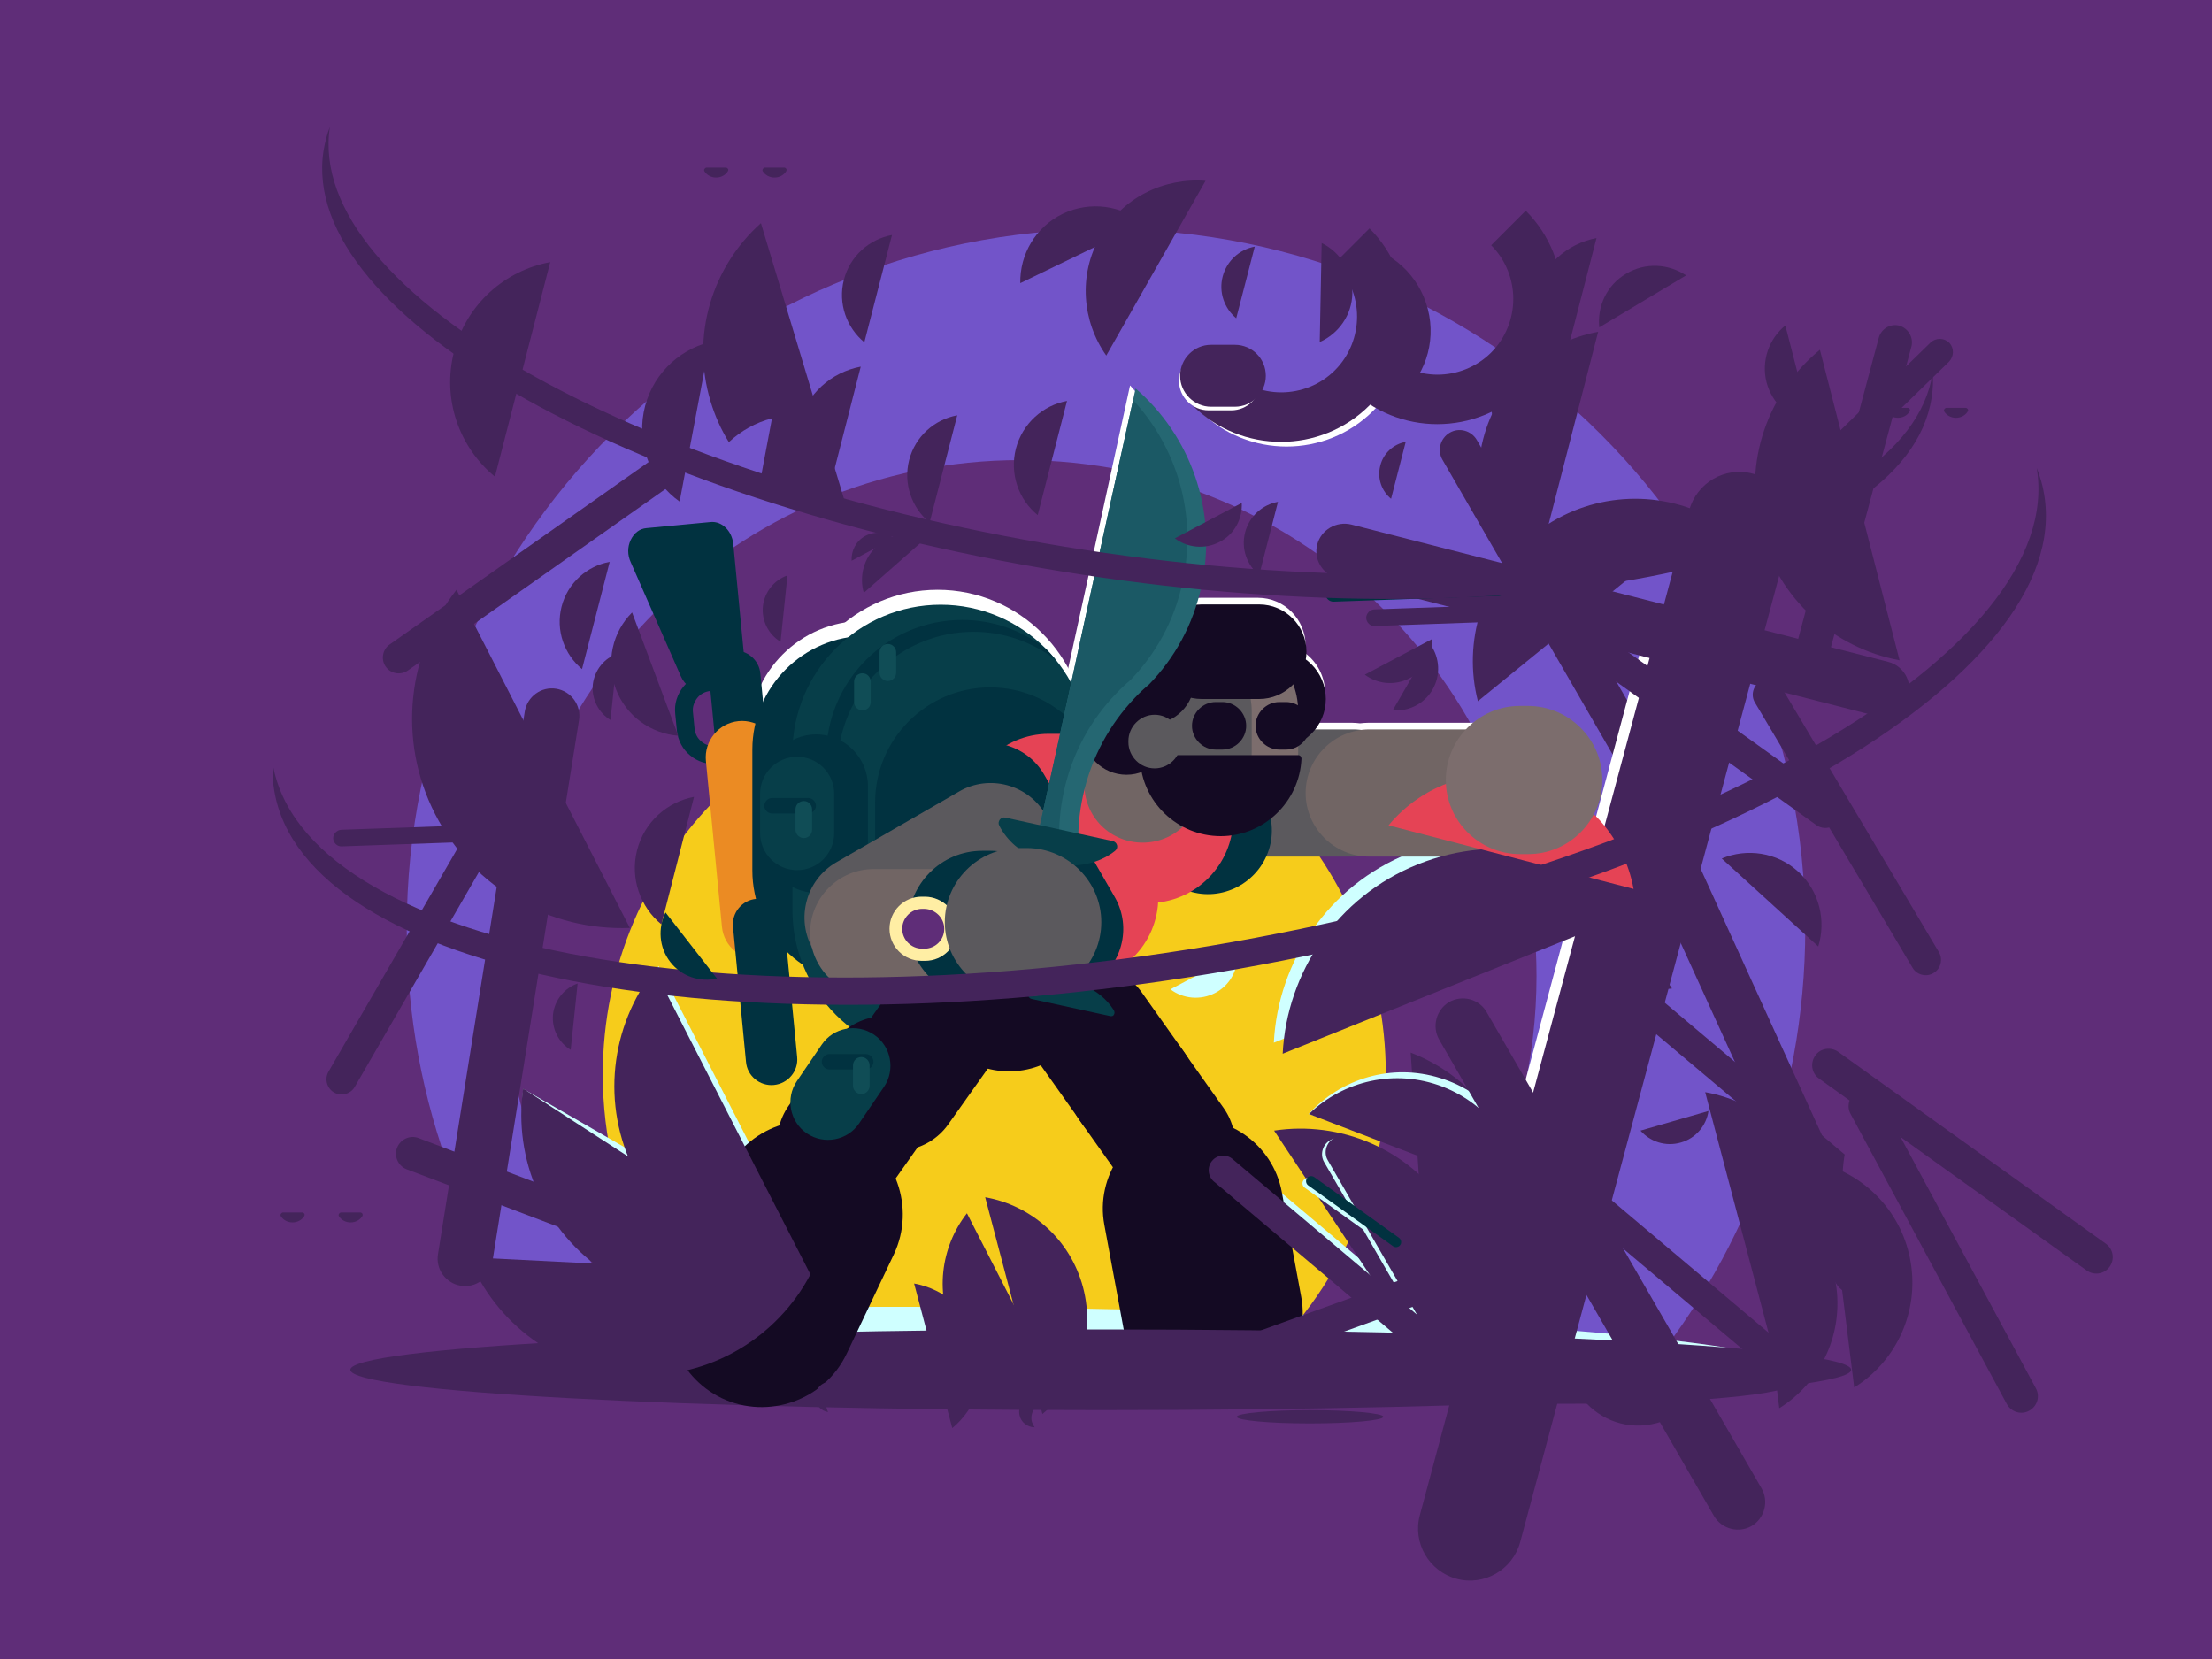 <?xml version="1.0" encoding="utf-8"?>
<!-- Generator: Adobe Illustrator 24.0.3, SVG Export Plug-In . SVG Version: 6.00 Build 0)  -->
<svg version="1.1" id="Layer_1" xmlns="http://www.w3.org/2000/svg" xmlns:xlink="http://www.w3.org/1999/xlink" x="0px" y="0px"
	 viewBox="0 0 800 600" style="enable-background:new 0 0 800 600;" xml:space="preserve">
<style type="text/css">
	.st0{fill-rule:evenodd;clip-rule:evenodd;fill:#5F2D78;}
	.st1{fill-rule:evenodd;clip-rule:evenodd;fill:#7254C9;}
	.st2{fill-rule:evenodd;clip-rule:evenodd;fill:#44245B;}
	.st3{fill-rule:evenodd;clip-rule:evenodd;fill:#FFFFFF;}
	.st4{fill-rule:evenodd;clip-rule:evenodd;fill:#F6CC1B;}
	.st5{fill-rule:evenodd;clip-rule:evenodd;fill:#CFFFFF;}
	.st6{fill-rule:evenodd;clip-rule:evenodd;fill:#013240;}
	.st7{fill-rule:evenodd;clip-rule:evenodd;fill:#EB8B23;}
	.st8{fill-rule:evenodd;clip-rule:evenodd;fill:#5B595D;}
	.st9{fill-rule:evenodd;clip-rule:evenodd;fill:#073E49;}
	.st10{fill-rule:evenodd;clip-rule:evenodd;fill:#140A23;}
	.st11{fill-rule:evenodd;clip-rule:evenodd;fill:#E54355;}
	.st12{fill-rule:evenodd;clip-rule:evenodd;fill:#716564;}
	.st13{fill-rule:evenodd;clip-rule:evenodd;fill:#7C6D6D;}
	.st14{fill-rule:evenodd;clip-rule:evenodd;fill:#104D56;}
	.st15{fill-rule:evenodd;clip-rule:evenodd;fill:#9FA69C;}
	.st16{fill-rule:evenodd;clip-rule:evenodd;fill:#FFEEA4;}
	.st17{fill-rule:evenodd;clip-rule:evenodd;fill:#256772;}
	.st18{fill-rule:evenodd;clip-rule:evenodd;fill:#1B5965;}
</style>
<rect x="0" class="st0" width="800" height="600"/>
<path class="st1" d="M400,82.9c139.7,0,252.9,113.2,252.9,252.9c0,63-23.1,120.7-61.2,164.9H208.3c-38.1-44.3-61.2-101.9-61.2-164.9
	C147.1,196.1,260.3,82.9,400,82.9z"/>
<path class="st0" d="M369.1,166.4c103.1,0,186.6,83.6,186.6,186.6c0,59.7-28,112.9-71.7,147.1H254.2
	c-43.6-34.2-71.7-87.3-71.7-147.1C182.5,250,266.1,166.4,369.1,166.4z"/>
<path class="st2" d="M534.1,159.1l71.7,124.2c2,3.4,0.8,7.8-2.6,9.8h0c-3.4,2-7.8,0.8-9.8-2.6l-71.7-124.2c-2-3.4-0.8-7.8,2.6-9.8
	l0,0C527.7,154.5,532.1,155.7,534.1,159.1z"/>
<path class="st3" d="M455,216.2h-20.8c-9.4,0-17.1,7.7-17.1,17.1l0,0c0,5.8,2.9,10.9,7.3,14c-0.2,1-0.3,2.1-0.3,3.1v0
	c0,4.9,2,9.3,5.2,12.6c-8.5,3.4-14.5,11.7-14.5,21.4l0,0c0,12.7,10.4,23,23,23H489c1,0,2-0.1,2.9-0.2c1,0.1,1.9,0.2,2.9,0.2H546
	c12.7,0,23-10.4,23-23l0,0c0-12.7-10.4-23-23-23h-51.2c-1,0-2,0.1-2.9,0.2c-1-0.1-1.9-0.2-2.9-0.2h-13.6c2.4-3,3.8-6.8,3.8-10.9v0
	c0-5.9-2.9-11.1-7.2-14.3c0.2-0.9,0.2-1.9,0.2-2.8l0,0C472.1,223.9,464.4,216.2,455,216.2z"/>
<polygon class="st3" points="524.6,492 596,225.2 607.4,225.2 536,492 "/>
<path class="st3" d="M434,148.6c8.6,8.6,20,12.9,31.3,12.9c11.3,0,22.7-4.3,31.3-12.9c8.6-8.6,12.9-20,12.9-31.3c0-3-0.3-6.1-0.9-9
	h-3.8c0.1,0.9,0.1,1.8,0.1,2.7c0,11.3-4.3,22.7-12.9,31.3c-8.6,8.6-20,12.9-31.3,12.9c-8.9,0-17.8-2.6-25.3-7.9L434,148.6z"/>
<path class="st4" d="M359.6,247c78.2,0,141.6,63.4,141.6,141.6c0,45.3-21.3,85.6-54.4,111.5H272.4c-33.1-25.9-54.4-66.2-54.4-111.5
	C218,310.4,281.4,247,359.6,247z"/>
<path class="st5" d="M296.4,455.5c-21,14.8-49.6,17.1-73.3,3.4c-23.8-13.7-36.2-39.5-33.9-65.1L296.4,455.5z"/>
<path class="st5" d="M294.6,459.5c-25.7,1-50.9-12.6-63.4-37c-12.5-24.4-8.9-52.8,7-73.1L294.6,459.5z"/>
<path class="st5" d="M592.3,324.2c-21.5-20.2-53.5-27.3-82.7-15.6c-29.2,11.7-47.4,39-48.9,68.5L592.3,324.2z"/>
<path class="st5" d="M380,473.1c149.9,2.2,271.4,12.5,271.4,22.9c0,1.4-2.1,2.6-6,3.9l-368.5-5.5V473
	C308.7,472.5,343.5,472.5,380,473.1z"/>
<path class="st3" d="M312.1,224.6L312.1,224.6c22.6,0,41.1,18.5,41.1,41.1v43.7c0,22.6-18.5,41.1-41.1,41.1h0
	c-22.6,0-41.1-18.5-41.1-41.1v-43.7C271,243.1,289.5,224.6,312.1,224.6z"/>
<path class="st3" d="M339.1,213.3L339.1,213.3c29.5,0,53.6,24.1,53.6,53.6v56.9c0,29.5-24.1,53.6-53.6,53.6h0
	c-29.5,0-53.6-24.1-53.6-53.6v-56.9C285.5,237.4,309.6,213.3,339.1,213.3z"/>
<path class="st5" d="M447.9,418.3l81.2,68.5c2.2,1.9,2.5,5.3,0.6,7.5v0c-1.9,2.2-5.3,2.5-7.5,0.6l-81.3-68.5
	c-2.2-1.9-2.5-5.3-0.6-7.5l0,0C442.3,416.7,445.7,416.4,447.9,418.3z"/>
<path class="st3" d="M408.7,139.4L393.5,209l-11.6,52.9l-7.9,35.8l8,1.8c-0.2-6.2,0.3-12.4,1.7-18.7c3-13.8,9.8-25.9,18.9-35.3l0,0
	l0,0c1.6-1.7,3.3-3.3,5.1-4.8c9.2-9.5,15.9-21.5,18.9-35.4C432,180.8,424.5,156.5,408.7,139.4z"/>
<path class="st2" d="M517.8,495.8c21.1-11.5,34.7-34.5,33-60c-1.7-25.5-18.2-46.5-40.6-55.1L517.8,495.8z"/>
<path class="st2" d="M524.6,505.1c12.6-20.4,13-47.2-1.2-68.5c-14.1-21.3-38.9-31.3-62.6-27.7L524.6,505.1z"/>
<path class="st5" d="M474,426.4l14.4,10.3l-9.5-16.4c-1.6-2.7-0.6-6.3,2.1-7.9h0c2.7-1.6,6.3-0.6,7.9,2.1l57.6,99.7
	c1.6,2.7,0.6,6.3-2.1,7.9h0c-2.7,1.6-6.3,0.6-7.9-2.1L493,444.7l-21.2-15.2c-0.8-0.6-1-1.8-0.4-2.6l0,0
	C472,426,473.1,425.8,474,426.4z"/>
<path class="st5" d="M552.7,427.6c-2.3-17.1-14.2-32.3-31.8-37.7c-17.6-5.5-36,0.2-47.6,13L552.7,427.6z"/>
<g>
	<path class="st6" d="M271.3,302.6L271.3,302.6c-5.1,0.5-9.7-3.3-10.1-8.4l-4.7-48.8c-0.5-5.1,3.3-9.7,8.4-10.1l0,0
		c5.1-0.5,9.7,3.3,10.1,8.4l4.7,48.8C280.1,297.5,276.3,302.1,271.3,302.6z"/>
	<path class="st6" d="M253.6,249.5l9.2-0.9c4.1-0.4,7-4.6,6.5-9.3l-4.1-42.6c-0.5-4.7-4.1-8.3-8.2-7.9l-23.2,2.2
		c-2.5,0.2-4.5,1.8-5.7,4.3c-1.2,2.5-1.2,5.4,0,8l18.1,41.2C247.7,247.9,250.5,249.8,253.6,249.5z"/>
	<path class="st6" d="M256.2,243.5c-3.7,0.4-6.9,2.2-9,4.8c-2.2,2.7-3.4,6.1-3,9.8l0.6,6.1c0.4,3.7,2.2,6.9,4.8,9
		c2.6,2.2,6.1,3.4,9.8,3c3.7-0.4,6.8-2.2,9-4.8c2.2-2.6,3.4-6.1,3-9.8l-0.6-6.1c-0.4-3.7-2.2-6.8-4.8-9l0,0
		C263.4,244.3,259.9,243.1,256.2,243.5L256.2,243.5z M252.2,252.4c1.1-1.4,2.8-2.3,4.7-2.5c1.9-0.2,3.7,0.4,5.1,1.5l0,0
		c1.4,1.1,2.3,2.8,2.5,4.7l0.6,6.1c0.2,1.9-0.4,3.7-1.6,5.1c-1.1,1.4-2.8,2.3-4.7,2.5c-1.9,0.2-3.7-0.4-5.1-1.6
		c-1.4-1.1-2.3-2.8-2.5-4.7l-0.6-6.1C250.4,255.6,251.1,253.8,252.2,252.4z"/>
	<path class="st7" d="M275.5,347L275.5,347c-7.2,0.7-13.7-4.6-14.4-11.8l-5.8-60c-0.7-7.2,4.6-13.7,11.8-14.4l0,0
		c7.2-0.7,13.7,4.6,14.4,11.8l5.8,60C288.1,339.8,282.7,346.3,275.5,347z"/>
	<path class="st6" d="M279.9,392.4L279.9,392.4c-5.1,0.5-9.7-3.3-10.1-8.4l-4.7-48.8c-0.5-5.1,3.3-9.7,8.4-10.1l0,0
		c5.1-0.5,9.7,3.3,10.1,8.4l4.7,48.8C288.8,387.4,285,391.9,279.9,392.4z"/>
</g>
<path class="st8" d="M512.4,286.8L512.4,286.8c0,12.7-10.4,23-23,23h-51.2c-12.7,0-23-10.4-23-23l0,0c0-12.7,10.4-23,23-23h51.2
	C502,263.8,512.4,274.1,512.4,286.8z"/>
<path class="st6" d="M365.2,281.1L365.2,281.1c3.3-12.2,16-19.6,28.2-16.3l49.5,13.3c12.2,3.3,19.6,16,16.3,28.2l0,0
	c-3.3,12.2-16,19.6-28.2,16.3l-49.5-13.3C369.3,306,362,293.3,365.2,281.1z"/>
<path class="st6" d="M313.2,230L313.2,230c22.6,0,41.1,18.5,41.1,41.1v43.7c0,22.6-18.5,41.1-41.1,41.1h0
	c-22.6,0-41.1-18.5-41.1-41.1v-43.7C272.1,248.5,290.6,230,313.2,230z"/>
<path class="st9" d="M340.2,218.7L340.2,218.7c29.5,0,53.6,24.1,53.6,53.6v56.9c0,29.5-24.1,53.6-53.6,53.6h0
	c-29.5,0-53.6-24.1-53.6-53.6v-56.9C286.6,242.8,310.7,218.7,340.2,218.7z"/>
<path class="st6" d="M378.5,234.9c1.2,1.2,2.2,2.4,3.3,3.7c-8.3-6.3-18.6-10.1-29.7-10.1h0c-27.1,0-49.2,22.1-49.2,49.2v52.3
	c0,12,4.3,23,11.5,31.6c-9.6-9-15.6-21.8-15.6-35.9v-52.3c0-27.1,22.1-49.2,49.2-49.2h0C359.5,224.2,370.1,228.2,378.5,234.9z"/>
<path class="st6" d="M358.1,248.6L358.1,248.6c22.9,0,41.6,18.7,41.6,41.6v44.2c0,22.9-18.7,41.6-41.6,41.6h0
	c-22.9,0-41.6-18.7-41.6-41.6v-44.2C316.5,267.3,335.2,248.6,358.1,248.6z"/>
<path class="st10" d="M395.8,373.7L395.8,373.7c-10.1,7.2-12.5,21.3-5.4,31.4l15.4,21.7c7.2,10.1,21.3,12.5,31.4,5.4l0,0
	c10.1-7.2,12.5-21.3,5.4-31.4l-15.4-21.7C420.1,369,405.9,366.6,395.8,373.7z"/>
<path class="st10" d="M381.6,353.6L381.6,353.6c-10.1,7.2-12.5,21.3-5.4,31.4l15.4,21.7c7.2,10.1,21.3,12.5,31.4,5.4l0,0
	c10.1-7.2,12.5-21.3,5.4-31.4L413,359C405.9,348.9,391.7,346.5,381.6,353.6z"/>
<path class="st10" d="M425.6,405L425.6,405c-17.7,3.3-29.5,20.4-26.2,38l7,37.8c3.3,17.7,20.4,29.5,38,26.2l0,0
	c17.7-3.3,29.5-20.4,26.2-38l-7-37.8C460.4,413.6,443.3,401.8,425.6,405z"/>
<path class="st10" d="M333.8,371.7L333.8,371.7c10.5,7.4,13,22.1,5.6,32.6l-15.9,22.5c-7.4,10.5-22.1,13-32.6,5.6l0,0
	c-10.5-7.4-13-22.1-5.6-32.6l15.9-22.5C308.7,366.8,323.3,364.3,333.8,371.7z"/>
<path class="st10" d="M352.9,353.6L352.9,353.6c10.1,7.2,12.5,21.3,5.4,31.4l-15.4,21.7c-7.2,10.1-21.3,12.5-31.4,5.4l0,0
	c-10.1-7.2-12.5-21.3-5.4-31.4l15.4-21.7C328.6,348.9,342.8,346.5,352.9,353.6z"/>
<path class="st10" d="M398.3,299.2L398.3,299.2c14.6,8.4,19.6,27.2,11.2,41.8l-18,31.2c-8.4,14.6-27.2,19.6-41.8,11.2l0,0
	c-14.6-8.4-19.6-27.2-11.2-41.8l18-31.2C364.9,295.8,383.7,290.7,398.3,299.2z"/>
<path class="st11" d="M418.9,324.6L418.9,324.6c0,16.8-13.8,30.6-30.6,30.6h-36.1c-16.8,0-30.6-13.8-30.6-30.6v0
	c0-16.8,13.8-30.6,30.6-30.6h36.1C405.1,294,418.9,307.8,418.9,324.6z"/>
<path class="st11" d="M446,296L446,296c0,16.8-13.8,30.6-30.6,30.6h-36.1c-16.8,0-30.6-13.8-30.6-30.6v0c0-16.8,13.8-30.6,30.6-30.6
	h36.1C432.2,265.4,446,279.2,446,296z"/>
<path class="st12" d="M445.8,251.1L445.8,251.1c8.2,8.2,8.2,21.7,0,29.9l-17.6,17.6c-8.2,8.2-21.7,8.2-29.9,0l0,0
	c-8.2-8.2-8.2-21.7,0-29.9l17.6-17.6C424.1,242.9,437.6,242.9,445.8,251.1z"/>
<path class="st10" d="M461.7,235h-19.4c-9.8,0-17.8,8-17.8,17.8v0c0,9.8,8,17.8,17.8,17.8h19.4c9.8,0,17.8-8,17.8-17.8v0
	C479.5,243,471.5,235,461.7,235z"/>
<path class="st2" d="M398.1,510c149.5,0,271.4-6.6,271.4-14.6c0-8-121.9-14.6-271.4-14.6c-149.5,0-271.4,6.6-271.4,14.6
	C126.8,503.4,248.7,510,398.1,510z"/>
<path class="st13" d="M441.5,229.3L441.5,229.3c-15.4,0-28,12.6-28,28v14.6c0,15.4,12.6,28,28,28h0c15.4,0,28-12.6,28-28v-14.6
	C469.5,241.9,456.9,229.3,441.5,229.3z"/>
<path class="st8" d="M433.1,230.6c-11.4,3.6-19.6,14.2-19.6,26.7v14.6c0,12.5,8.3,23.1,19.6,26.7c11.4-3.6,19.6-14.2,19.6-26.7
	v-14.6C452.7,244.8,444.4,234.1,433.1,230.6z"/>
<path class="st10" d="M412.3,274.4c0.6,15.6,13.5,28,29.2,28c15.6,0,28.5-12.4,29.2-28c0-0.3-0.1-0.6-0.3-0.9
	c-0.2-0.2-0.5-0.4-0.8-0.4h-56c-0.3,0-0.6,0.1-0.8,0.4C412.4,273.8,412.3,274.1,412.3,274.4z"/>
<path class="st10" d="M455.4,218.6h-20.8c-9.4,0-17.1,7.7-17.1,17.1l0,0c0,9.4,7.7,17.1,17.1,17.1h20.8c9.4,0,17.1-7.7,17.1-17.1
	l0,0C472.5,226.3,464.8,218.6,455.4,218.6z"/>
<path class="st10" d="M416.2,229.7L416.2,229.7c-8.7,0-15.8,7.1-15.8,15.8v0.6c0,8.7,7.1,15.8,15.8,15.8h0c8.7,0,15.8-7.1,15.8-15.8
	v-0.6C432,236.8,424.9,229.7,416.2,229.7z"/>
<path class="st10" d="M407.4,248L407.4,248c-8.7,0-15.8,7.1-15.8,15.8v0.6c0,8.7,7.1,15.8,15.8,15.8l0,0c8.7,0,15.8-7.1,15.8-15.8
	v-0.6C423.2,255.1,416.1,248,407.4,248z"/>
<path class="st8" d="M417.6,258.5L417.6,258.5c-5.2,0-9.5,4.3-9.5,9.5v0.4c0,5.2,4.3,9.5,9.5,9.5l0,0c5.2,0,9.5-4.3,9.5-9.5V268
	C427,262.8,422.8,258.5,417.6,258.5z"/>
<path class="st10" d="M465.1,253.9h-2.4c-4.7,0-8.6,3.9-8.6,8.6v0c0,4.7,3.9,8.6,8.6,8.6h2.4c4.7,0,8.6-3.9,8.6-8.6v0
	C473.7,257.8,469.8,253.9,465.1,253.9L465.1,253.9z M442.1,253.9h-2.4c-4.7,0-8.6,3.9-8.6,8.6v0c0,4.7,3.9,8.6,8.6,8.6h2.4
	c4.7,0,8.6-3.9,8.6-8.6v0C450.7,257.8,446.8,253.9,442.1,253.9z"/>
<path class="st12" d="M569.4,286.8L569.4,286.8c0,12.7-10.4,23-23,23h-51.2c-12.7,0-23-10.4-23-23l0,0c0-12.7,10.4-23,23-23h51.2
	C559.1,263.8,569.4,274.1,569.4,286.8z"/>
<path class="st10" d="M307.2,408.5L307.2,408.5c16.8,8,24,28.3,16.1,45.1l-17.1,36c-8,16.8-28.3,24-45.1,16.1l0,0
	c-16.8-8-24-28.3-16.1-45.1l17.1-36C270.1,407.7,290.4,400.5,307.2,408.5z"/>
<path class="st9" d="M316.1,374.2L316.1,374.2c-6.2-4.2-14.7-2.6-18.9,3.6l-9,13.2c-4.2,6.2-2.6,14.7,3.6,18.9l0,0
	c6.2,4.2,14.7,2.6,18.9-3.6l9-13.2C323.9,386.9,322.3,378.4,316.1,374.2z"/>
<path class="st6" d="M346.2,271.7L346.2,271.7c11-6.3,25.1-2.5,31.4,8.4l25.6,44.4c6.3,11,2.5,25.1-8.4,31.4l0,0
	c-11,6.3-25.1,2.5-31.4-8.4l-25.6-44.4C331.5,292.2,335.2,278.1,346.2,271.7z"/>
<path class="st6" d="M295.2,265.6L295.2,265.6c10.3,0,18.7,8.4,18.7,18.7v19.9c0,10.3-8.4,18.7-18.7,18.7l0,0
	c-10.3,0-18.7-8.4-18.7-18.7v-19.9C276.5,274,284.9,265.6,295.2,265.6z"/>
<path class="st9" d="M288.3,273.7L288.3,273.7c7.4,0,13.4,6,13.4,13.4v14.2c0,7.4-6,13.4-13.4,13.4h0c-7.4,0-13.4-6-13.4-13.4v-14.2
	C274.9,279.7,280.9,273.7,288.3,273.7z"/>
<path class="st8" d="M378.2,294.7L378.2,294.7c6.3,11,2.5,25.1-8.4,31.4l-44.4,25.6c-11,6.3-25.1,2.5-31.4-8.4l0,0
	c-6.3-11-2.5-25.1,8.4-31.4l44.4-25.6C357.7,279.9,371.9,283.7,378.2,294.7z"/>
<path class="st12" d="M390.3,337.3L390.3,337.3c0,12.7-10.4,23-23,23H316c-12.7,0-23-10.4-23-23l0,0c0-12.7,10.4-23,23-23h51.2
	C380,314.3,390.3,324.6,390.3,337.3z"/>
<path class="st14" d="M311.9,243.5L311.9,243.5c1.7,0,3,1.4,3,3v7.4c0,1.7-1.3,3-3,3h0c-1.6,0-3-1.3-3-3v-7.4
	C308.9,244.8,310.3,243.5,311.9,243.5z"/>
<path class="st14" d="M321.1,232.9L321.1,232.9c1.7,0,3,1.4,3,3v7.4c0,1.7-1.4,3-3,3h0c-1.6,0-3-1.3-3-3v-7.4
	C318.1,234.2,319.4,232.9,321.1,232.9z"/>
<path class="st6" d="M279.2,288.6h13.1c1.5,0,2.8,1.3,2.8,2.8v0c0,1.5-1.3,2.8-2.8,2.8h-13.1c-1.5,0-2.8-1.3-2.8-2.8v0
	C276.5,289.9,277.7,288.6,279.2,288.6z"/>
<path class="st14" d="M290.7,289.7L290.7,289.7c1.7,0,3,1.4,3,3v7.4c0,1.7-1.4,3-3,3h0c-1.6,0-3-1.4-3-3v-7.4
	C287.7,291,289.1,289.7,290.7,289.7z"/>
<path class="st6" d="M300,381.2h13.1c1.5,0,2.8,1.3,2.8,2.8v0c0,1.5-1.3,2.8-2.8,2.8H300c-1.5,0-2.8-1.3-2.8-2.8v0
	C297.2,382.5,298.5,381.2,300,381.2z"/>
<path class="st14" d="M311.5,382.3L311.5,382.3c1.7,0,3,1.4,3,3v7.4c0,1.7-1.4,3-3,3h0c-1.6,0-3-1.4-3-3v-7.4
	C308.5,383.7,309.8,382.3,311.5,382.3z"/>
<path class="st15" d="M344.6,335.9L344.6,335.9c0,2.9-2.4,5.3-5.3,5.3h-0.6c-2.9,0-5.3-2.4-5.3-5.3v0c0-2.9,2.4-5.3,5.3-5.3h0.6
	C342.2,330.6,344.6,333,344.6,335.9z"/>
<path class="st6" d="M385,334.5L385,334.5c0,14.7-12,26.8-26.8,26.8h-3c-14.7,0-26.8-12-26.8-26.8v0c0-14.7,12-26.8,26.8-26.8h3
	C373,307.7,385,319.7,385,334.5z"/>
<path class="st16" d="M346.2,335.9L346.2,335.9c0,6.4-5.2,11.6-11.6,11.6h-1.3c-6.4,0-11.6-5.2-11.6-11.6l0,0
	c0-6.4,5.2-11.6,11.6-11.6h1.3C341,324.4,346.2,329.6,346.2,335.9z"/>
<path class="st0" d="M341.5,335.9L341.5,335.9c0,4-3.2,7.2-7.2,7.2h-0.8c-3.9,0-7.2-3.2-7.2-7.2v0c0-3.9,3.2-7.2,7.2-7.2h0.8
	C338.3,328.8,341.5,332,341.5,335.9z"/>
<path class="st17" d="M410.5,252.3L410.5,252.3c1.6-1.7,3.3-3.3,5.1-4.8c9.2-9.5,15.9-21.5,18.9-35.4c6-27.4-4-54.5-23.8-71.6
	l-16.2,73.8L383,267.2l-7.9,35.9l14.9,3.3c-0.2-6.2,0.3-12.4,1.7-18.7C394.7,273.9,401.4,261.8,410.5,252.3L410.5,252.3z"/>
<path class="st18" d="M409.8,144.7l-15.3,69.6L383,267.2l-7.9,35.8l8,1.8c-0.2-6.2,0.3-12.4,1.7-18.7c3-13.8,9.8-25.9,18.9-35.3l0,0
	l0,0c1.6-1.7,3.3-3.3,5.1-4.8c9.2-9.5,15.9-21.5,18.9-35.4C433.1,186.1,425.6,161.8,409.8,144.7z"/>
<path class="st9" d="M361.4,298.6c2.8,5.5,7.8,9.6,13.4,12l-1.1,29.8l-0.6,17.4c-0.3,0.3-0.7,0.6-1,0.9c-0.4,0.4-0.5,1-0.2,1.5
	c0.2,0.6,0.7,1,1.3,1.1l28.4,6.2c0.6,0.1,1.1-0.1,1.3-0.6c0.3-0.5,0.2-1.1-0.1-1.6c-2.6-4.1-6.5-7.1-10.7-8.9
	c-3.6-10.2-5.5-20.9-5.1-31.7c0.1-4.1,0.6-8,1.3-11.7c5.4-0.2,10.8-1.9,15-5.3c0.6-0.5,0.9-1.3,0.7-2c-0.2-0.8-0.8-1.3-1.5-1.5
	l-38.9-8.5c-0.8-0.2-1.5,0.1-2,0.7C361.1,297.1,361,297.9,361.4,298.6z"/>
<path class="st8" d="M398.3,333.5L398.3,333.5c0,14.7-12,26.8-26.8,26.8h-3c-14.7,0-26.8-12-26.8-26.8v0c0-14.7,12-26.8,26.8-26.8h3
	C386.2,306.8,398.3,318.8,398.3,333.5z"/>
<path class="st2" d="M293.1,460.9c-12,22.8-36.4,37.8-63.8,36.4c-27.4-1.4-50.2-18.7-59.8-42.6L293.1,460.9z"/>
<path class="st2" d="M293.1,460.9c-21.8,13.7-50.4,14.5-73.4-0.4c-23-14.9-34.1-41.3-30.5-66.8L293.1,460.9z"/>
<path class="st2" d="M293.1,460.9c-25.7,1-50.9-12.6-63.4-37c-12.5-24.4-8.9-52.8,7-73.1L293.1,460.9z"/>
<path class="st2" d="M647.2,194.3l-97.4,363.4c-2.7,10-13,16-23,13.3h0c-10-2.7-16-13-13.3-23l97.4-363.4c2.7-10,13-16,23-13.3h0
	C643.9,174,649.9,184.3,647.2,194.3z"/>
<path class="st2" d="M537.7,366.1l99.4,172.2c2.7,4.7,1.1,10.8-3.6,13.6l0,0c-4.7,2.7-10.8,1.1-13.6-3.6L520.5,376
	c-2.7-4.7-1.1-10.8,3.6-13.6l0,0C528.9,359.7,535,361.3,537.7,366.1z"/>
<path class="st2" d="M617.1,186.3c-19.9-9.7-44.5-7.6-62.8,7.3c-18.3,14.9-25.3,38.6-19.8,60L617.1,186.3z"/>
<path class="st2" d="M578,120c-19.6,3.6-36.3,18.2-41.6,38.8c-5.3,20.6,2.3,41.4,17.7,54L578,120z"/>
<path class="st2" d="M595.5,328.2c-21.5-20.2-53.5-27.3-82.7-15.6c-29.2,11.7-47.4,39-48.9,68.5L595.5,328.2z"/>
<path class="st11" d="M590.8,321.5c-3.4-18.7-17.3-34.7-36.9-39.8c-19.6-5.1-39.6,2.1-51.7,16.8L590.8,321.5z"/>
<path class="st2" d="M413.6,80.8c-8-6.5-19.3-8.2-29.2-3.5c-9.9,4.8-15.6,14.7-15.4,25.1L413.6,80.8z"/>
<path class="st2" d="M383.8,505.4c-15.5,0.6-30.8-7.6-38.3-22.4c-7.6-14.7-5.4-31.9,4.2-44.2L383.8,505.4z"/>
<path class="st2" d="M227.8,335.6c-28.5,1.1-56.5-14-70.4-41.1c-13.9-27.1-9.9-58.7,7.7-81.2L227.8,335.6z"/>
<path class="st2" d="M209.4,260.5L178,456.8c-0.9,5.4-6,9.1-11.4,8.2l0,0c-5.4-0.9-9.1-6-8.2-11.4l31.4-196.3
	c0.9-5.4,6-9.1,11.4-8.2l0,0C206.6,250,210.3,255.1,209.4,260.5z"/>
<path class="st2" d="M183.2,298.1l-54.9,95c-1.5,2.6-4.9,3.5-7.5,2l0,0c-2.6-1.5-3.5-4.9-2-7.5l54.9-95c1.5-2.6,4.9-3.5,7.5-2l0,0
	C183.8,292.1,184.7,295.5,183.2,298.1z"/>
<path class="st2" d="M488.7,189.7L683,239.4c5.3,1.4,8.6,6.9,7.2,12.2v0c-1.4,5.3-6.9,8.6-12.2,7.2l-194.4-49.7
	c-5.3-1.4-8.6-6.9-7.2-12.2v0C477.8,191.6,483.3,188.4,488.7,189.7z"/>
<path class="st2" d="M544.7,211l95.9-32.5c2.6-0.9,5.5,0.5,6.4,3.2l0,0c0.9,2.6-0.5,5.5-3.2,6.4L548,220.6c-2.6,0.9-5.5-0.5-6.4-3.2
	v0C540.7,214.8,542.1,211.9,544.7,211z"/>
<path class="st13" d="M579.5,282.1L579.5,282.1c0,14.7-12,26.8-26.8,26.8h-3c-14.7,0-26.8-12-26.8-26.8v0c0-14.7,12-26.8,26.8-26.8
	h3C567.5,255.4,579.5,267.4,579.5,282.1z"/>
<path class="st2" d="M569.6,422.9l81.2,68.5c2.2,1.9,2.5,5.3,0.6,7.5v0c-1.9,2.2-5.3,2.5-7.5,0.6l-81.3-68.5
	c-2.2-1.9-2.5-5.3-0.6-7.5l0,0C564,421.3,567.4,421.1,569.6,422.9z"/>
<path class="st2" d="M445.8,419.2l81.2,68.5c2.2,1.9,2.5,5.3,0.6,7.5v0c-1.9,2.2-5.3,2.5-7.5,0.6L439,427.3
	c-2.2-1.9-2.5-5.3-0.6-7.5l0,0C440.2,417.6,443.6,417.3,445.8,419.2z"/>
<path class="st2" d="M444.8,485.2l100-36.1c2.7-1,5.8,0.4,6.8,3.2v0c1,2.7-0.4,5.8-3.2,6.8l-100,36.1c-2.7,1-5.8-0.4-6.8-3.2v0
	C440.6,489.3,442,486.2,444.8,485.2z"/>
<path class="st2" d="M551,432.7c-1.2-17.2-12.1-33.1-29.3-39.7c-17.2-6.6-35.9-2.1-48.3,9.9L551,432.7z"/>
<path class="st2" d="M550.3,433.8c-7.2-7.7-18.4-11-29.1-7.5c-10.7,3.5-17.8,12.8-19.1,23.3L550.3,433.8z"/>
<path class="st2" d="M311.3,132.6c-10.6,2-19.6,9.8-22.4,20.9c-2.8,11.1,1.3,22.3,9.6,29.1L311.3,132.6z"/>
<path class="st2" d="M199,94.8c-16.4,3-30.3,15.2-34.8,32.4c-4.4,17.2,1.9,34.6,14.8,45.2L199,94.8z"/>
<path class="st0" d="M151.2,162.6c-5.5-6.3-14.3-9.2-22.8-6.7c-8.5,2.5-14.4,9.6-15.7,17.9L151.2,162.6z"/>
<path class="st0" d="M128.1,217.1c-10.6,2-19.6,9.8-22.4,20.9c-2.8,11.1,1.3,22.3,9.6,29.1L128.1,217.1z"/>
<path class="st2" d="M220.5,203.2c-8.2,1.5-15.2,7.6-17.4,16.2c-2.2,8.6,1,17.3,7.4,22.6L220.5,203.2z"/>
<path class="st0" d="M227,106.7c-8.2,1.5-15.2,7.6-17.4,16.2c-2.2,8.6,1,17.3,7.4,22.6L227,106.7z"/>
<path class="st0" d="M103.4,341.1c-10.6,2-19.7,9.9-22.6,21.1c-2.9,11.2,1.3,22.5,9.6,29.3L103.4,341.1z"/>
<path class="st0" d="M544,58.3c-10.6,2-19.7,9.9-22.6,21.1c-2.9,11.2,1.3,22.5,9.6,29.3L544,58.3z"/>
<path class="st0" d="M608.9,85.9c-12.9,2.4-23.9,12-27.4,25.5c-3.5,13.5,1.5,27.3,11.7,35.6L608.9,85.9z"/>
<path class="st2" d="M565.6,111.3c-12.1,2.2-22.3,11.2-25.6,23.9c-3.2,12.7,1.4,25.5,10.9,33.2L565.6,111.3z"/>
<path class="st2" d="M385.9,145c-8.7,1.6-16.1,8.1-18.5,17.3c-2.3,9.1,1,18.4,7.9,24L385.9,145z"/>
<path class="st2" d="M453.8,89.2c-5.5,1-10.1,5.1-11.6,10.8c-1.5,5.7,0.6,11.5,4.9,15.1L453.8,89.2z"/>
<path class="st2" d="M491.4,88.4c11.8,2.2,21.8,11,25,23.4c3.2,12.4-1.4,24.9-10.7,32.5L491.4,88.4z"/>
<path class="st2" d="M478,87.9c6.7,3.3,11.2,10.2,11.1,18.1c-0.1,7.9-5,14.7-11.8,17.7L478,87.9z"/>
<path class="st2" d="M687,238.8c-23.7-4.4-43.9-22.1-50.3-46.9c-6.4-24.9,2.8-50.1,21.5-65.4L687,238.8z"/>
<path class="st2" d="M275.2,80.7c-17.5,15.6-25.5,40.5-18.2,64.5c1.6,5.3,3.8,10.2,6.6,14.7c4.4-4.1,9.7-7.1,15.6-8.6l-4.2,22.3
	c9.1,8.2,20.6,13.5,32.8,15.3L275.2,80.7z"/>
<path class="st2" d="M256.7,123.7c-11.8,3-21.5,12.6-23.9,25.4c-2.4,12.8,3.1,25.3,13,32.3L256.7,123.7z"/>
<path class="st2" d="M322.6,85c-8.2,1.5-15.2,7.6-17.4,16.2c-2.2,8.6,1,17.3,7.4,22.6L322.6,85z"/>
<path class="st2" d="M346.2,150.2c-8.2,1.5-15.2,7.6-17.4,16.2c-2.2,8.6,1,17.3,7.4,22.6L346.2,150.2z"/>
<path class="st2" d="M462.2,181.5c-5.6,1-10.4,5.2-11.9,11.1c-1.5,5.9,0.7,11.8,5.1,15.4L462.2,181.5z"/>
<path class="st2" d="M251,288.2c-9.7,1.8-18,9.1-20.6,19.3c-2.6,10.2,1.2,20.6,8.8,26.8L251,288.2z"/>
<path class="st2" d="M228.6,221.5c-7,7-9.6,17.7-5.9,27.6c3.7,9.9,12.7,16.2,22.6,17L228.6,221.5z"/>
<path class="st2" d="M223.3,236.4c-4.7,1.6-8.3,5.9-8.9,11.2c-0.5,5.3,2.1,10.2,6.4,12.8L223.3,236.4z"/>
<path class="st2" d="M284.8,208.1c-4.7,1.6-8.3,5.9-8.9,11.2c-0.5,5.3,2.1,10.2,6.4,12.8L284.8,208.1z"/>
<path class="st2" d="M208.9,355.7c-4.7,1.6-8.3,5.9-8.9,11.2c-0.5,5.3,2.1,10.2,6.4,12.8L208.9,355.7z"/>
<path class="st2" d="M517.4,233.2c3.3,4.7,3.7,11,0.7,16.2c-3,5.2-8.8,8-14.4,7.5L517.4,233.2z"/>
<path class="st2" d="M517.8,231.2c0.3,5.7-2.6,11.3-8,14.1c-5.4,2.8-11.7,2.1-16.2-1.3L517.8,231.2z"/>
<path class="st2" d="M449.1,181.9c0.3,5.7-2.6,11.3-8,14.1c-5.4,2.8-11.7,2.1-16.2-1.3L449.1,181.9z"/>
<path class="st5" d="M447.5,345c0.3,5.7-2.6,11.3-8,14.1c-5.4,2.8-11.7,2.1-16.2-1.3L447.5,345z"/>
<path class="st2" d="M490.2,413.8l57.6,99.7c1.6,2.7,0.6,6.3-2.1,7.9h0c-2.7,1.6-6.3,0.6-7.9-2.1l-57.6-99.7
	c-1.6-2.7-0.6-6.3,2.1-7.9h0C485,410.2,488.6,411.1,490.2,413.8z"/>
<path class="st6" d="M475.3,425.7l30.7,22c0.8,0.6,1,1.8,0.4,2.6l0,0c-0.6,0.8-1.8,1-2.6,0.4l-30.7-22c-0.8-0.6-1-1.8-0.4-2.6l0,0
	C473.2,425.3,474.4,425.1,475.3,425.7z"/>
<path class="st6" d="M482.2,211.6l59.8-2.1c1.6-0.1,3,1.2,3.1,2.9l0,0c0.1,1.6-1.2,3-2.9,3.1l-59.8,2.1c-1.6,0.1-3-1.2-3.1-2.9l0,0
	C479.2,213,480.5,211.6,482.2,211.6z"/>
<path class="st2" d="M497,220.4l59.8-2.1c1.6-0.1,3,1.2,3.1,2.9l0,0c0.1,1.6-1.2,3-2.9,3.1l-59.8,2.1c-1.6,0.1-3-1.2-3.1-2.9l0,0
	C494.1,221.9,495.4,220.5,497,220.4z"/>
<path class="st2" d="M123.4,300.1l59.8-2.1c1.6-0.1,3,1.2,3.1,2.9l0,0c0.1,1.6-1.2,3-2.9,3.1l-59.8,2.1c-1.6,0.1-3-1.2-3.1-2.9l0,0
	C120.5,301.6,121.8,300.2,123.4,300.1z"/>
<path class="st2" d="M140.9,233.1l94.4-66.5c2.6-1.8,6.2-1.2,8,1.4v0c1.8,2.6,1.2,6.2-1.4,8l-94.4,66.5c-2.6,1.8-6.2,1.2-8-1.4l0,0
	C137.7,238.6,138.3,234.9,140.9,233.1z"/>
<path class="st2" d="M151.4,411.6l112.5,42.7c3.1,1.2,4.7,4.7,3.5,7.8v0c-1.2,3.1-4.7,4.7-7.8,3.5l-112.5-42.7
	c-3.1-1.2-4.7-4.7-3.5-7.8l0,0C144.8,412,148.3,410.4,151.4,411.6z"/>
<path class="st2" d="M616.7,395c20.2,3.6,37.5,18.5,43,39.6c5.6,21.1-2.1,42.6-17.9,55.7L616.7,395z"/>
<path class="st2" d="M356.3,433c16.6,2.9,30.8,15.2,35.4,32.6c4.6,17.4-1.7,35.1-14.7,45.8L356.3,433z"/>
<path class="st2" d="M330.6,464.2c11.1,2,20.6,10.1,23.6,21.7c3.1,11.6-1.1,23.4-9.8,30.6L330.6,464.2z"/>
<path class="st2" d="M633.5,428.8c16.1,5.2,28.5,19.2,30.7,37.1c2.2,17.8-6.4,34.5-20.7,43.4L633.5,428.8z"/>
<path class="st2" d="M691.3,125.3L659.8,243c-0.9,3.2-4.2,5.2-7.5,4.3h0c-3.2-0.9-5.2-4.2-4.3-7.5l31.5-117.7
	c0.9-3.2,4.2-5.2,7.5-4.3l0,0C690.2,118.8,692.1,122.1,691.3,125.3z"/>
<path class="st2" d="M704.9,130.8l-68.5,66.7c-1.9,1.8-4.9,1.8-6.8-0.1l0,0c-1.8-1.9-1.8-4.9,0.1-6.8l68.5-66.7
	c1.9-1.8,4.9-1.8,6.8,0.1l0,0C706.8,125.9,706.7,128.9,704.9,130.8z"/>
<path class="st2" d="M654.8,153.1c-7.5-1.4-13.8-7-15.9-14.8c-2-7.8,0.9-15.8,6.8-20.6L654.8,153.1z"/>
<path class="st2" d="M578.4,118.4c-0.8-7.6,2.7-15.3,9.7-19.4c7-4.2,15.4-3.6,21.7,0.6L578.4,118.4z"/>
<path class="st2" d="M699,134.8c0.2,3,0.1,6-0.4,9c-9.2,60-146.8,88.6-307.4,64C230.5,183.2,107.8,114.6,117,54.6
	c0.5-3,1.2-5.9,2.3-8.7c-9.1,60,113.2,128.4,273.2,153C552.5,223.4,689.7,194.7,699,134.8z"/>
<path class="st2" d="M736.6,169.2c1.2,3.1,2.2,6.3,2.7,9.6c11.1,66-123.3,143.5-300,173.1c-176.8,29.6-329,0.1-340.1-65.9
	c-0.6-3.3-0.7-6.6-0.6-9.9c11.1,66,162.9,95.5,339,66C613.7,312.5,747.6,235.2,736.6,169.2z"/>
<path class="st2" d="M284.3,62c-0.9,1.4-2.5,2.2-4.2,2.2c-1.7,0-3.3-0.8-4.2-2.2c-0.2-0.3-0.2-0.6,0-0.9c0.2-0.3,0.5-0.5,0.8-0.5
	h6.9c0.3,0,0.6,0.2,0.8,0.5C284.5,61.3,284.5,61.7,284.3,62z"/>
<path class="st2" d="M565.5,507.7c45.8,0,83.2-3.4,83.2-7.7c0-4.2-37.4-7.7-83.2-7.7s-83.2,3.4-83.2,7.7
	C482.2,504.3,519.6,507.7,565.5,507.7z"/>
<path class="st2" d="M578.3,491.3c-1.5,5.9-6.2,10.7-12.6,12c-6.4,1.2-12.6-1.5-16.2-6.4L578.3,491.3z"/>
<path class="st2" d="M606.4,295.2l73.2,160.7c2,4.4,0,9.7-4.4,11.7l0,0c-4.4,2-9.7,0-11.7-4.4l-73.2-160.7c-2-4.4,0-9.7,4.4-11.7
	l0,0C599.1,288.8,604.4,290.8,606.4,295.2z"/>
<path class="st2" d="M587.1,350l81.2,68.5c2.2,1.9,2.5,5.3,0.6,7.5v0c-1.9,2.2-5.3,2.5-7.5,0.6l-81.3-68.5c-2.2-1.9-2.5-5.3-0.6-7.5
	l0,0C581.5,348.4,584.8,348.1,587.1,350z"/>
<path class="st2" d="M617.9,401.8c-0.8,5.3-4.6,9.9-10,11.4c-5.5,1.6-11.1-0.3-14.6-4.3L617.9,401.8z"/>
<path class="st2" d="M539.7,490.3c-2.1,5.1-7.1,8.8-13,9c-5.9,0.2-11.1-3.1-13.6-8L539.7,490.3z"/>
<path class="st2" d="M617.5,496c-2.3,9.5-10,17.2-20.2,19.1c-10.2,2-20.1-2.4-25.8-10.3L617.5,496z"/>
<path class="st2" d="M431.3,146.6c8.8,8.8,20.4,13.2,32,13.2c11.6,0,23.2-4.4,32-13.2c8.8-8.8,13.2-20.4,13.2-32
	c0-11.6-4.4-23.2-13.2-32l-12.5,12.5c5.3,5.3,8,12.4,8,19.4c0,7-2.7,14.1-8,19.4c-5.3,5.3-12.4,8-19.4,8c-7,0-14.1-2.7-19.4-8
	L431.3,146.6z"/>
<path class="st3" d="M445.3,127h-8.2c-5.9,0-10.7,4.8-10.7,10.7v0c0,5.9,4.8,10.7,10.7,10.7h8.2c5.9,0,10.7-4.8,10.7-10.7v0
	C456,131.9,451.2,127,445.3,127z"/>
<path class="st2" d="M487.9,140.2c8.8,8.8,20.4,13.2,31.9,13.2c11.6,0,23.2-4.4,32-13.2c8.8-8.8,13.2-20.4,13.2-32
	c0-11.6-4.4-23.2-13.2-32l-12.5,12.5c5.3,5.3,8,12.4,8,19.4c0,7-2.7,14.1-8,19.4c-5.3,5.3-12.4,8-19.4,8c-7,0-14.1-2.7-19.4-8
	L487.9,140.2z"/>
<path class="st2" d="M446.6,124.7H438c-6.2,0-11.2,5.1-11.2,11.2v0c0,6.2,5.1,11.2,11.2,11.2h8.6c6.2,0,11.2-5.1,11.2-11.2v0
	C457.8,129.7,452.8,124.7,446.6,124.7z"/>
<path class="st2" d="M577.4,86.1c-10.6,2-19.7,9.9-22.6,21.1c-2.9,11.2,1.3,22.5,9.6,29.3L577.4,86.1z"/>
<path class="st2" d="M263.2,62c-0.9,1.4-2.5,2.2-4.2,2.2c-1.7,0-3.3-0.8-4.2-2.2c-0.2-0.3-0.2-0.6,0-0.9c0.2-0.3,0.5-0.5,0.8-0.5
	h6.9c0.3,0,0.6,0.2,0.8,0.5C263.5,61.3,263.4,61.7,263.2,62z"/>
<path class="st2" d="M131,439.9c-0.9,1.4-2.5,2.2-4.2,2.2c-1.7,0-3.3-0.8-4.2-2.2c-0.2-0.3-0.2-0.6,0-0.9c0.2-0.3,0.5-0.5,0.8-0.5
	h6.9c0.3,0,0.6,0.2,0.8,0.5C131.2,439.3,131.2,439.6,131,439.9z"/>
<path class="st2" d="M110,439.9c-0.9,1.4-2.5,2.2-4.2,2.2c-1.7,0-3.3-0.8-4.2-2.2c-0.2-0.3-0.2-0.6,0-0.9c0.2-0.3,0.5-0.5,0.8-0.5
	h6.9c0.3,0,0.6,0.2,0.8,0.5C110.2,439.3,110.2,439.6,110,439.9z"/>
<path class="st2" d="M473.8,514.8c14.6,0,26.5-1.1,26.5-2.4c0-1.3-11.9-2.4-26.5-2.4s-26.5,1.1-26.5,2.4
	C447.3,513.7,459.2,514.8,473.8,514.8z"/>
<path class="st2" d="M373.1,505.2l108.4-20.8c2.1-0.4,4.1,0.4,5.3,2c-0.3,0-0.6,0-0.9,0.1l-108.4,20.8c-3,0.6-4.9,3.5-4.4,6.5v0
	c0.2,0.9,0.6,1.7,1.1,2.4c-2.6,0-5-1.8-5.5-4.5v0C368.1,508.7,370.1,505.8,373.1,505.2z"/>
<path class="st2" d="M334.8,194.7c-5.7-2.5-12.5-1.6-17.5,2.7c-5,4.4-6.6,11.1-4.9,17L334.8,194.7z"/>
<path class="st2" d="M323.3,194.6c-2.9-2.2-6.9-2.6-10.3-0.8c-3.4,1.8-5.2,5.4-5,9L323.3,194.6z"/>
<path class="st6" d="M259.3,353.9c-6.1,1.4-12.8-0.7-16.9-6c-4.1-5.3-4.5-12.3-1.7-17.9L259.3,353.9z"/>
<path class="st2" d="M300.2,499.7l110.3-2.7c2.1-0.1,4,1.1,4.9,2.8c-0.3,0-0.6-0.1-0.9-0.1l-110.3,2.7c-3,0.1-5.5,2.6-5.4,5.7v0
	c0,0.9,0.3,1.8,0.7,2.6c-2.6-0.4-4.6-2.6-4.7-5.3v0C294.8,502.3,297.2,499.8,300.2,499.7z"/>
<path class="st2" d="M436,65.4c-15.1-1.2-30.2,6.1-38.1,20.1c-8,14-6.5,30.8,2.2,43.1L436,65.4z"/>
<path class="st0" d="M396.4,55.6c-8-6.5-19.3-8.2-29.2-3.5c-9.9,4.8-15.6,14.7-15.4,25.1L396.4,55.6z"/>
<path class="st0" d="M711.6,481.2c-20.5-3.8-38-19.1-43.5-40.6c-5.5-21.5,2.4-43.4,18.6-56.6L711.6,481.2z"/>
<path class="st2" d="M664.8,380.4l96.8,69.4c2.7,1.9,3.3,5.6,1.4,8.3l0,0c-1.9,2.7-5.6,3.3-8.3,1.4l-96.8-69.4
	c-2.7-1.9-3.3-5.6-1.4-8.3l0,0C658.3,379.1,662.1,378.5,664.8,380.4z"/>
<path class="st2" d="M679.8,397.2l56.5,104.9c1.6,2.9,0.5,6.5-2.4,8.1l0,0c-2.9,1.6-6.5,0.5-8.1-2.4l-56.5-104.9
	c-1.6-2.9-0.5-6.5,2.4-8.1h0C674.6,393.2,678.3,394.3,679.8,397.2z"/>
<path class="st2" d="M660.6,421.3c16.1,5.2,28.5,19.2,30.7,37.1c2.2,17.8-6.4,34.5-20.7,43.4L660.6,421.3z"/>
<path class="st2" d="M508.4,159.8c-4.4,0.8-8.1,4.1-9.2,8.6c-1.2,4.6,0.5,9.2,3.9,12L508.4,159.8z"/>
<path class="st2" d="M604.7,357.5c-5.1,0.8-10.3-1.3-13.4-5.8c-3-4.5-3-10.2-0.3-14.6L604.7,357.5z"/>
<path class="st2" d="M711.6,148.9c-0.9,1.4-2.5,2.2-4.2,2.2c-1.7,0-3.3-0.8-4.2-2.2c-0.2-0.3-0.2-0.6,0-0.9c0.2-0.3,0.5-0.5,0.8-0.5
	h6.9c0.3,0,0.6,0.2,0.8,0.5C711.9,148.2,711.8,148.6,711.6,148.9z"/>
<path class="st2" d="M690.6,148.9c-0.9,1.4-2.5,2.2-4.2,2.2c-1.7,0-3.3-0.8-4.2-2.2c-0.2-0.3-0.2-0.6,0-0.9c0.2-0.3,0.5-0.5,0.8-0.5
	h6.9c0.3,0,0.6,0.2,0.8,0.5C690.8,148.2,690.8,148.6,690.6,148.9z"/>
<path class="st2" d="M572.7,224.3l90.7,65c2.5,1.8,3.1,5.3,1.3,7.8v0c-1.8,2.5-5.3,3.1-7.8,1.3l-90.7-65c-2.5-1.8-3.1-5.3-1.3-7.8h0
	C566.7,223.1,570.2,222.5,572.7,224.3z"/>
<path class="st2" d="M622.7,310.5c9-3.8,19.9-2.3,27.6,4.7c7.7,7,10.2,17.7,7.3,27.1L622.7,310.5z"/>
<path class="st0" d="M695.1,345.9c-12.6-2.3-23.3-11.7-26.7-25c-3.4-13.2,1.5-26.6,11.4-34.7L695.1,345.9z"/>
<path class="st2" d="M644.2,248.4l57,95.9c1.6,2.6,0.7,6.1-1.9,7.6l0,0c-2.6,1.6-6.1,0.7-7.6-1.9l-57-95.9c-1.6-2.6-0.7-6.1,1.9-7.6
	h0C639.2,244.9,642.6,245.8,644.2,248.4z"/>
</svg>
